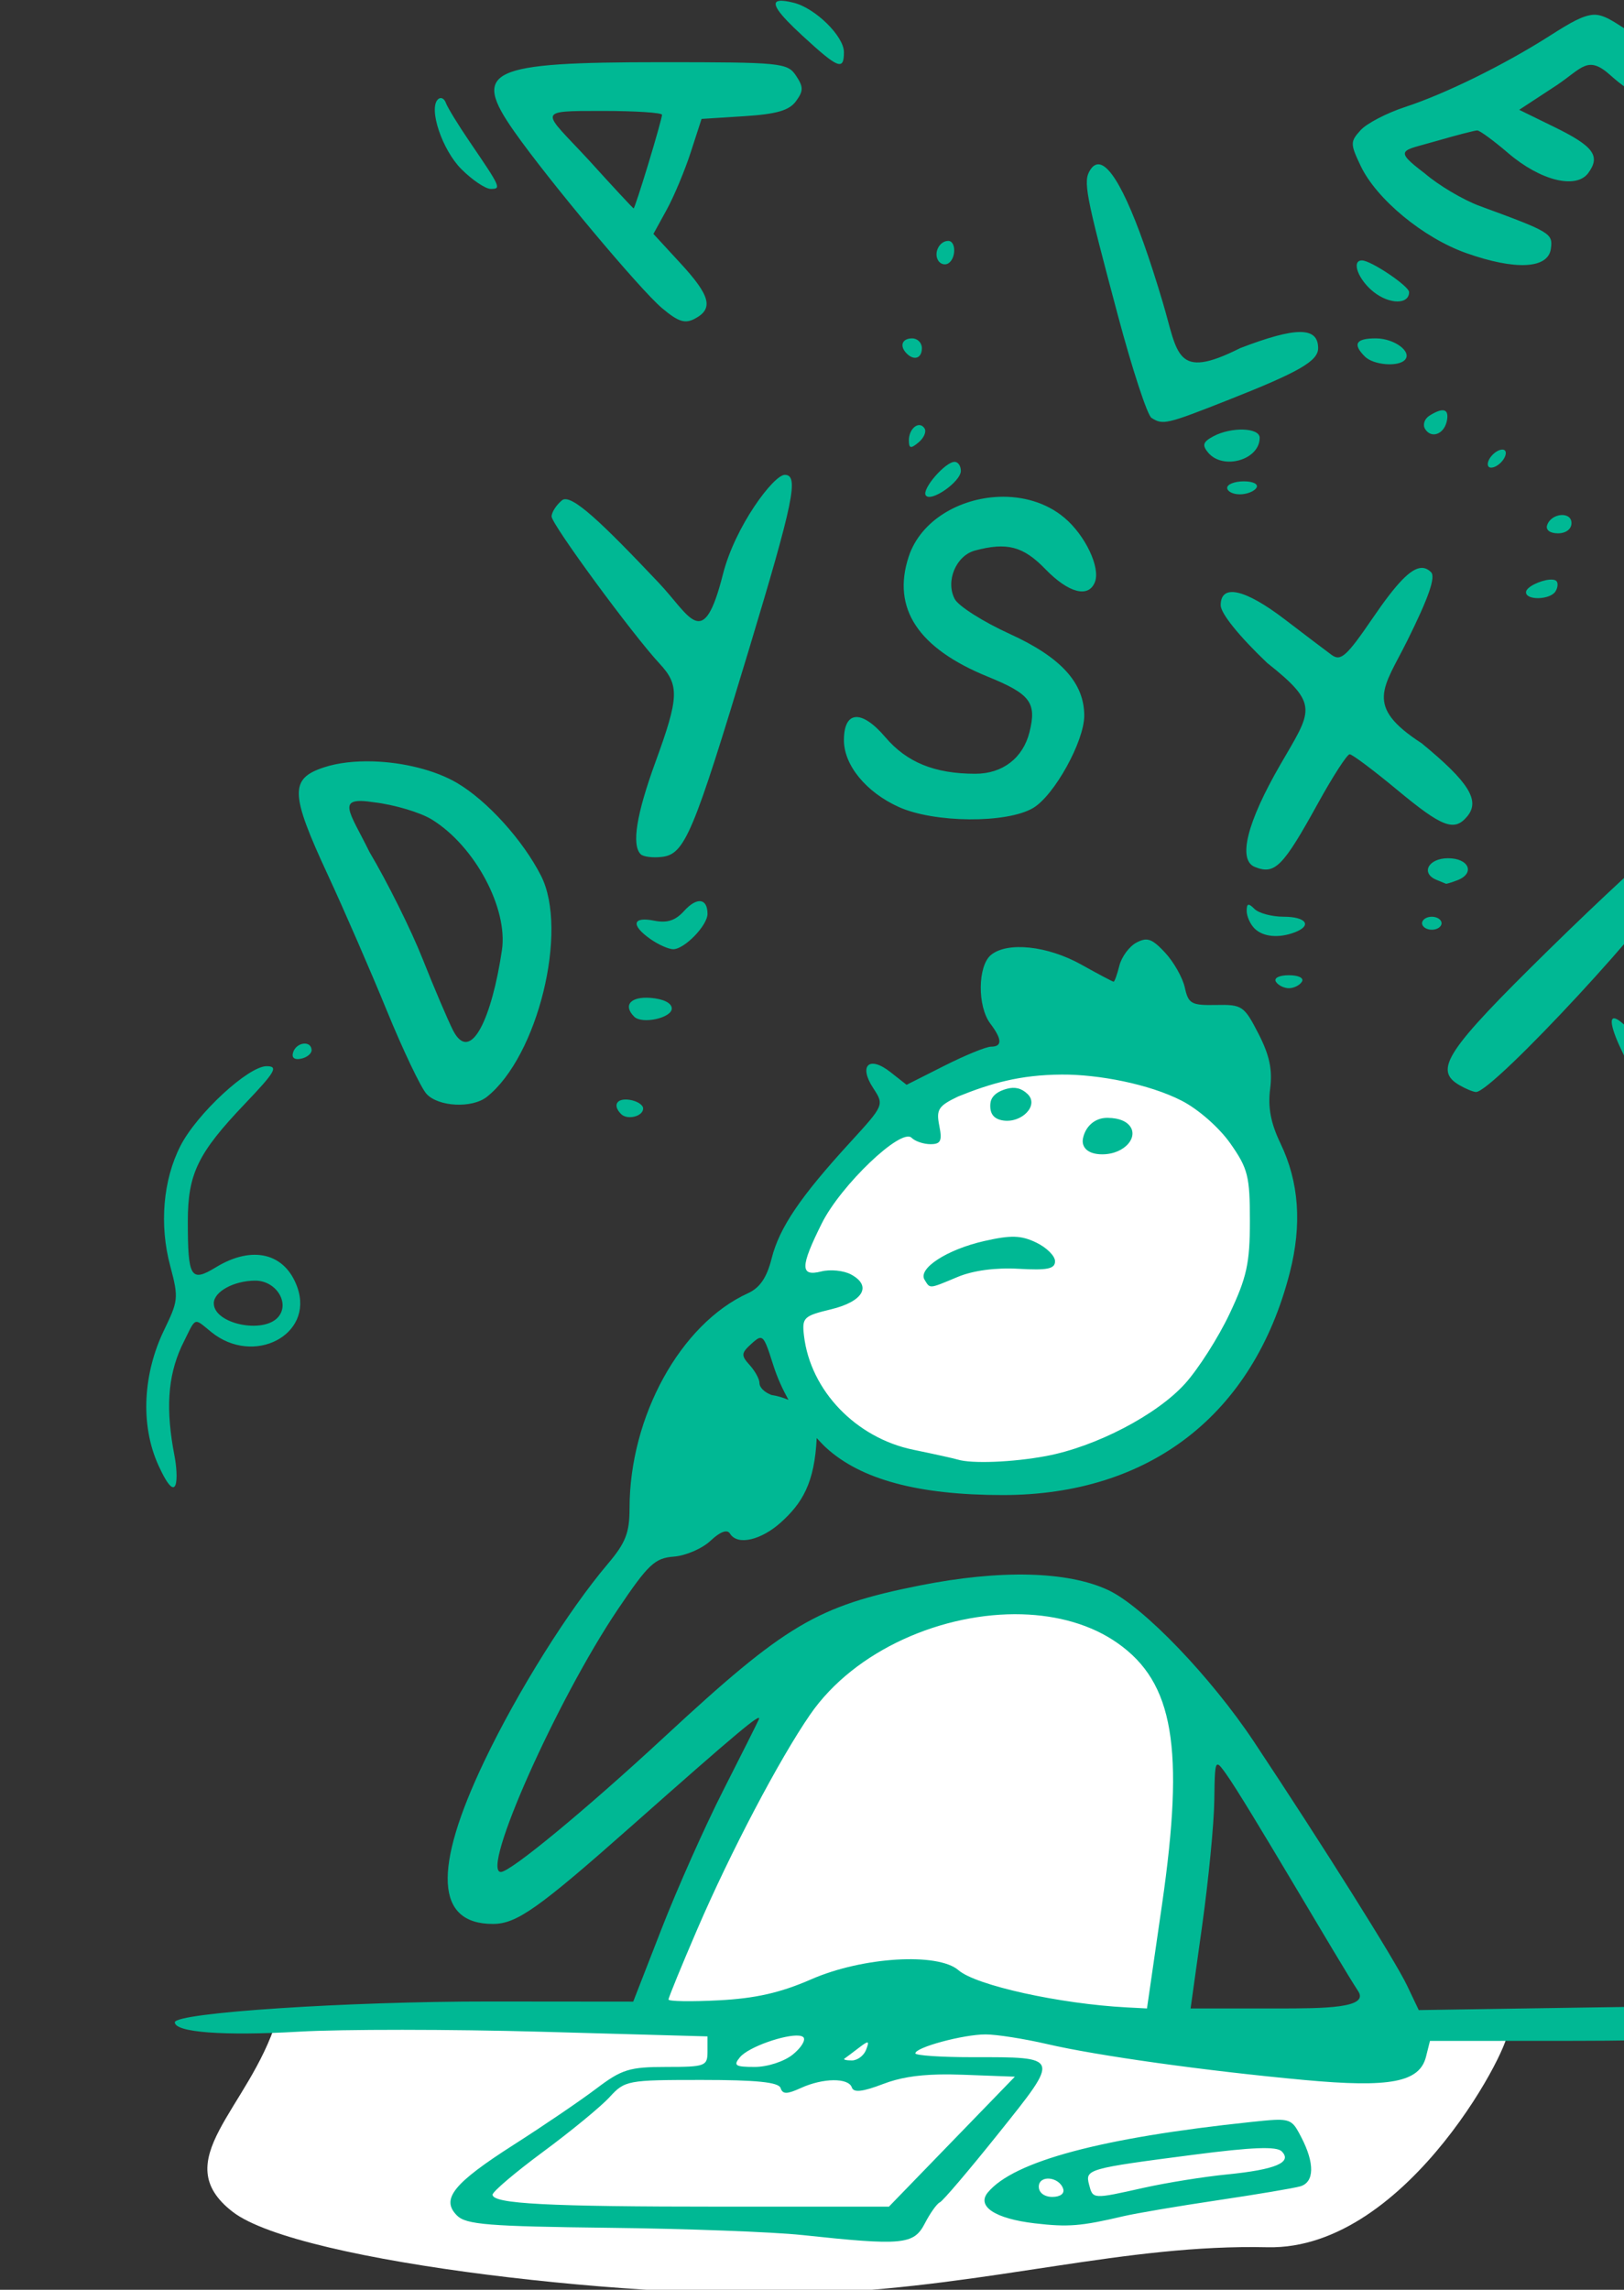 <?xml version="1.0" ?><svg height="290.714mm" viewBox="0 0 206.258 290.714" width="206.258mm" xmlns="http://www.w3.org/2000/svg">
    <rect x="0" y="0" width="206.258" height="290.714" fill="#333333" stroke="none"/>
    <path d="m 45039.899,727.016 c -8.351,-0.004 -16.977,0.997 -25.724,3.244 -55.983,14.379 -102.553,64.094 -113.7,98.982 -18.455,98.201 68.119,111.241 148.006,98.088 79.886,-13.153 84.098,-123.838 78.401,-149.363 -4.807,-21.537 -41.886,-50.929 -86.983,-50.951 z m -44.596,263.779 c -36.557,0.583 -72.797,14.757 -84.671,35.406 -12.222,21.253 -58.485,110.742 -83.114,168.984 -71.224,-0.454 -171.904,-1.119 -171.904,-1.119 -13.376,42.803 -53.012,67.214 -21.057,91.848 31.955,24.634 199.531,42.692 282.143,38.902 82.611,-3.79 145.529,-23.52 213.773,-21.959 68.244,1.56 119.274,-101.656 114.815,-103.551 -1.531,-0.651 -78.391,-1.459 -169.682,-2.258 5.058,-30.755 13.375,-83.811 16.102,-118.014 3.963,-49.714 -27.743,-78.917 -71.34,-86.385 -8.175,-1.4 -16.628,-1.99 -25.065,-1.855 z" fill="#FFFFFF" paint-order="markers stroke fill" transform="translate(-62.1,90.418) matrix(0.265,0,0,0.265,-11736.498,-150.362)"/>
    <path d="m 48210.033,2664.436 c -4.309,0.6 -0.691,5.856 11.098,16.705 17.198,15.824 19.875,16.885 19.875,7.863 0,-7.602 -13.661,-21.05 -24.031,-23.652 -3.189,-0.8 -5.506,-1.116 -6.942,-0.916 z m 390.072,6.672 c -4.93,0.35 -10.68,3.598 -20.455,9.84 -22.04,14.074 -50.295,27.995 -69.746,34.363 -8.789,2.878 -18.361,7.866 -21.275,11.086 -4.996,5.513 -4.999,6.509 0.02,17.076 7.589,15.993 30.099,34.57 50.696,41.84 23.506,8.297 39.11,7.507 40.467,-2.047 1.053,-7.42 0.02,-8.04 -34.081,-20.553 -7.916,-2.905 -19.784,-9.945 -26.38,-15.646 -15.496,-11.721 -10.913,-10.68 5.533,-15.461 9.637,-2.802 18.487,-5.094 19.662,-5.094 1.177,0 7.84,4.884 14.81,10.852 15.462,13.235 32.596,17.482 38.415,9.523 5.952,-8.139 2.51,-12.812 -16.168,-21.949 l -16.963,-8.301 17.976,-11.779 c 12.278,-8.239 14.883,-14.58 25.768,-4.758 20.128,18.158 45.142,22.469 45.142,7.779 0,-6.011 -3.124,-9.368 -14.007,-15.047 -7.706,-4.02 -18.469,-10.695 -23.922,-14.834 -5.171,-3.226 -10.437,-7.25 -15.492,-6.891 z m -446.679,22.715 c -82.965,2e-4 -91.061,3.817 -70.424,33.205 16.345,23.277 60.22,75.698 70.83,84.627 7.822,6.582 10.995,7.592 15.791,5.025 8.987,-4.811 7.367,-10.99 -6.961,-26.533 l -12.959,-14.059 6.35,-11.557 c 3.49,-6.356 8.681,-18.752 11.535,-27.547 l 5.187,-15.99 20.481,-1.305 c 15.446,-0.984 21.533,-2.743 24.765,-7.164 3.633,-4.974 3.633,-6.833 0,-12.283 -4.081,-6.117 -7.137,-6.42 -64.589,-6.42 z m -105.928,17.217 c -0.353,0.061 -0.701,0.238 -1.025,0.539 -4.694,4.362 1.956,24.248 11.201,33.492 5.205,5.204 11.538,9.463 14.076,9.463 5.128,0 4.829,-0.665 -10.062,-22.52 -5.526,-8.104 -10.679,-16.509 -11.452,-18.68 -0.582,-1.627 -1.679,-2.479 -2.738,-2.295 z m 78.113,6.133 c 15.521,0 28.219,0.833 28.219,1.851 0,1.018 -2.937,11.525 -6.529,23.35 -3.591,11.824 -6.774,21.5 -7.072,21.5 -0.299,0 -10.059,-10.509 -21.69,-23.352 -21.917,-23.663 -25.979,-23.35 7.072,-23.35 z m 237.94,25.635 v 0 c -1.671,-0.297 -3.166,0.553 -4.469,2.582 -3.517,5.474 -2.464,11.015 13.254,69.85 6.862,25.685 14.095,47.73 16.07,48.988 5.534,3.522 7.113,3.15 37.459,-8.84 33.351,-13.178 42.416,-18.422 42.416,-24.543 0,-10.33 -10.527,-10.34 -37.361,-0.035 -31.17,15.68 -29.708,2.867 -37.127,-22.01 -12.459,-41.87 -23,-64.707 -30.242,-65.994 z m -72.547,36.633 c -4.205,0 -7.119,5.675 -4.824,9.391 h -0.01 c 1.077,1.74 3.26,2.358 4.855,1.373 3.791,-2.337 3.771,-10.764 -0.02,-10.764 z m 198.293,9.351 c -5.273,-0.026 -1.801,9.297 5.644,15.154 7.626,6 16.928,6.01 16.928,0.022 0,-2.864 -18.28,-15.153 -22.572,-15.176 z m -215.602,37.35 c -4.864,0 -6.177,3.681 -2.595,7.264 3.584,3.582 7.265,2.268 7.265,-2.594 0,-2.568 -2.101,-4.67 -4.67,-4.67 z m 222.225,0 c -9.594,0 -11.222,2.718 -5.223,8.717 4.011,4.013 15.709,5.047 19.069,1.688 3.85,-3.85 -4.875,-10.404 -13.846,-10.404 z m 32.756,34.541 c -1.419,-0.401 -3.798,0.433 -7.088,2.518 -2.358,1.495 -3.284,4.35 -2.051,6.344 2.998,4.849 9.207,2.494 10.461,-3.967 0.555,-2.858 0.1,-4.494 -1.322,-4.895 z m -251.217,7.029 c -2.463,-0.335 -5.32,2.891 -5.32,7.25 0,3.958 0.865,4.15 4.634,1.022 2.55,-2.116 3.857,-5.114 2.899,-6.66 -0.614,-0.994 -1.392,-1.5 -2.213,-1.611 z m 154.943,2.129 c -4.469,-0.144 -10.019,0.903 -14.341,3.217 -4.969,2.66 -5.479,4.227 -2.53,7.783 7.12,8.578 24.729,3.546 24.729,-7.066 0,-2.453 -3.389,-3.789 -7.858,-3.934 z m 124.379,9.58 c -0.425,-0.036 -0.937,0.036 -1.521,0.231 -2.248,0.749 -4.699,3.202 -5.448,5.449 -0.779,2.335 0.388,3.501 2.723,2.723 2.249,-0.749 4.7,-3.2 5.449,-5.447 0.584,-1.751 0.07,-2.846 -1.203,-2.955 z m -262.728,5.873 c -4.465,0 -15.721,12.995 -13.862,16.004 2.265,3.664 16.856,-6.456 16.856,-11.691 0,-2.371 -1.348,-4.312 -2.994,-4.312 z m -81.383,6.226 c -5.3,0 -23.827,24.614 -29.662,47.67 -9.528,37.645 -15.593,20.009 -30.937,3.856 -26.766,-28.242 -41.873,-42.909 -46.202,-39.317 -2.73,2.267 -4.965,5.748 -4.965,7.738 0,3.74 38.693,56.447 51.762,70.512 9.566,10.293 9.323,16.15 -1.949,47.035 -9.16,25.1 -11.532,39.85 -7.121,44.262 1.221,1.218 5.774,1.803 10.117,1.297 11.047,-1.288 14.98,-10.636 41.705,-99.158 21.538,-71.347 24.117,-83.895 17.252,-83.895 z m 219.99,3.113 c -4.381,0 -7.967,1.401 -7.967,3.113 0,1.712 2.72,3.115 6.043,3.115 3.325,0 6.909,-1.403 7.967,-3.115 1.093,-1.766 -1.525,-3.113 -6.043,-3.113 z m -117.418,7.426 c -18.851,0.731 -37.477,11.33 -43.187,28.631 -8.171,24.759 4.471,43.933 37.941,57.547 20.39,8.293 23.492,12.429 19.938,26.588 -3.11,12.389 -12.899,19.91 -25.905,19.91 -19.506,0 -32.885,-5.433 -43.187,-17.535 -11.386,-13.371 -19.836,-12.752 -19.836,1.451 0,11.962 10.589,24.876 26.217,31.975 16.96,7.702 51.808,7.981 64.447,0.516 10.148,-5.994 24.517,-31.968 24.518,-44.26 -0.02,-15.729 -11.182,-27.966 -35.676,-39.129 -12.686,-5.781 -24.555,-13.299 -26.379,-16.705 -4.551,-8.504 0.574,-20.818 9.678,-23.256 15.329,-4.105 23.118,-2.054 33.709,8.873 11.171,11.525 20.789,14.018 23.802,6.17 2.666,-6.951 -4.671,-22.36 -14.644,-30.752 -8.733,-7.348 -20.125,-10.462 -31.436,-10.023 z m 269.358,8.732 c -2.675,0.231 -5.596,1.912 -6.577,4.857 -0.758,2.283 1.388,3.893 5.192,3.893 3.825,0 6.486,-2.01 6.486,-4.898 0,-2.861 -2.427,-4.082 -5.101,-3.852 z m -66.86,25.32 c -5.149,0.229 -12.045,7.556 -23.308,24.041 -12.565,18.391 -15.317,20.851 -19.709,17.623 -2.807,-2.063 -12.888,-9.705 -22.401,-16.982 -19.124,-14.629 -30.742,-17.205 -30.742,-6.814 0,3.904 8.711,14.726 22.238,27.625 25.515,20.208 21.395,22.676 6.229,48.951 -15.92,27.582 -20.366,45.492 -12.121,48.818 9.625,3.884 13.412,0.062 30.359,-30.639 7.087,-12.837 13.885,-23.34 15.104,-23.34 1.221,0 11.502,7.705 22.847,17.123 21.599,17.928 27.324,20.08 33.528,12.604 6.267,-7.55 0.734,-16.403 -21.873,-35.002 -27.796,-17.977 -18.173,-26.408 -6.905,-49.113 10.258,-20.647 13.702,-30.551 11.418,-32.834 -1.425,-1.425 -2.947,-2.137 -4.664,-2.061 z m 61.42,5.625 c -4.438,0.382 -11.252,3.523 -11.252,6.033 0,4.01 11.615,3.667 14.137,-0.416 1.13,-1.826 1.318,-4.057 0.422,-4.955 -0.611,-0.611 -1.828,-0.789 -3.307,-0.662 z m 91.215,85.893 c -1.01,0.126 -1.985,0.422 -2.895,0.908 -8.35,4.469 -14.046,20.696 -9.283,26.438 8.516,10.26 28.018,1.376 28.018,-12.762 0,-8.053 -8.773,-15.465 -15.84,-14.584 z m -655.049,1.184 c -8.596,-0.256 -16.849,0.651 -23.547,2.861 -16.45,5.429 -16.195,12.562 1.826,51.391 7.767,16.735 20.486,45.98 28.264,64.99 7.777,19.01 16.352,37.017 19.051,40.014 5.63,6.25 21.887,7.067 28.965,1.457 24.403,-19.345 39.218,-79.792 25.959,-105.91 -8.637,-17.018 -25.858,-36.037 -40.276,-44.488 -10.633,-6.231 -25.915,-9.887 -40.242,-10.315 z m 0.553,19.602 c 9.709,1.141 22.155,4.856 27.656,8.256 20.777,12.841 36.52,42.707 33.572,62.549 -4.758,32.025 -14.843,55.043 -23.423,38.494 -2.587,-5.137 -9.181,-20.621 -14.649,-34.408 -5.469,-13.787 -16.887,-36.746 -25.377,-51.018 -9.679,-19.68 -16.708,-26.845 2.221,-23.873 z m 613.32,23.729 c -1.336,0.39 -24.159,21.19 -50.592,47.147 -49.108,48.222 -55.124,57.35 -42.611,64.639 2.996,1.745 6.559,3.214 7.916,3.268 7.955,0.305 91.373,-89.861 94.555,-102.203 1.768,-6.859 0.549,-15.715 -9.268,-12.85 z m -98.65,3.066 c -9.497,0 -13.286,7.228 -5.449,10.391 2.141,0.864 4.127,1.681 4.414,1.816 0.29,0.135 2.743,-0.605 5.451,-1.645 8.675,-3.329 5.65,-10.562 -4.416,-10.562 z m -358.229,20.584 c -2.033,-0.258 -4.83,1.27 -7.884,4.644 -4.203,4.649 -8.159,5.927 -14.426,4.674 -10.393,-2.079 -11.219,2.18 -1.713,8.838 3.806,2.666 8.708,4.846 10.896,4.846 5.386,0 16.432,-11.385 16.432,-16.939 0,-3.762 -1.271,-5.805 -3.305,-6.062 z m 262.492,1.715 c -0.569,0.143 -0.779,1.104 -0.779,2.92 0,2.568 1.682,6.349 3.737,8.404 4.079,4.079 11.658,4.803 19.359,1.848 8.434,-3.236 5.407,-7.451 -5.35,-7.451 -5.651,0 -11.954,-1.681 -14.009,-3.736 -1.453,-1.453 -2.386,-2.127 -2.958,-1.984 z m 87.952,5.721 c -2.569,0 -4.67,1.401 -4.67,3.113 0,1.712 2.101,3.113 4.67,3.113 2.568,0 4.67,-1.401 4.67,-3.113 0,-1.712 -2.102,-3.113 -4.67,-3.113 z m -138.149,11.059 v 0 c -1.045,0.202 -2.157,0.663 -3.439,1.35 -3.421,1.831 -7.093,6.792 -8.153,11.023 -1.062,4.232 -2.303,7.693 -2.759,7.693 -0.453,0 -7.42,-3.685 -15.481,-8.19 -16.181,-9.045 -35.497,-11.094 -43.324,-4.598 -6.351,5.271 -6.531,24.61 -0.305,32.842 5.699,7.537 5.809,11.08 0.338,11.08 -2.326,0 -12.379,4.111 -22.34,9.135 l -18.107,9.135 -7.772,-6.111 c -10.193,-8.019 -15.347,-3.175 -8.209,7.717 5.27,8.046 5.215,8.177 -11.123,26.018 -23.885,26.079 -33.871,40.837 -37.572,55.537 -2.321,9.217 -5.635,14.092 -11.363,16.701 -32.312,14.723 -56.74,59.072 -56.74,103.012 0,11.737 -1.891,16.582 -10.37,26.588 -19,22.427 -43.236,61.111 -59.175,94.449 -24.787,51.845 -23.413,78.155 4.078,78.111 11.36,-0.017 21.731,-7.346 66.584,-47.051 50.577,-44.77 62.457,-54.717 60.83,-50.926 -0.717,1.667 -8.428,17.042 -17.135,34.166 -8.708,17.123 -21.955,46.861 -29.441,66.084 l -13.612,34.951 -68.595,-0.061 c -68.439,-0.062 -151.102,5.391 -151.102,9.967 0,4.84 23.404,6.598 59.639,4.479 20.394,-1.188 72.76,-1.168 116.369,0.053 l 79.289,2.219 v 7.314 c 0,6.911 -1.095,7.316 -19.789,7.316 -17.606,0 -21.301,1.143 -33.471,10.361 -7.524,5.699 -25.27,17.764 -39.439,26.812 -29.134,18.604 -35.214,26.163 -27.362,34.018 4.341,4.34 14.995,5.201 72.694,5.871 37.183,0.431 78.811,1.986 92.51,3.455 v -0.01 c 48.41,5.193 53.729,4.694 59.009,-5.518 2.575,-4.982 5.822,-9.535 7.211,-10.117 1.392,-0.583 14.051,-15.457 28.131,-33.053 29.679,-37.086 29.879,-36.513 -12.625,-36.49 -14.984,0.01 -27.242,-0.823 -27.242,-1.842 0,-2.875 22.97,-9.066 33.639,-9.066 5.258,0 18.497,2.073 29.418,4.606 24.309,5.638 75.996,12.854 123.4,17.229 41.129,3.795 55.201,1.094 58.281,-11.18 l 1.893,-7.541 70.492,-0.043 c 38.769,-0.026 72.379,-1.246 74.689,-2.709 2.309,-1.463 3.689,-5.294 3.065,-8.514 -1.081,-5.578 -4.728,-5.798 -77.375,-4.678 l -76.24,1.176 -5.664,-11.879 c -5.66,-11.868 -40.063,-66.62 -73.239,-116.564 -20.718,-31.187 -53.202,-64.984 -69.972,-72.799 -19.523,-9.097 -51.755,-9.865 -90.463,-2.152 -49.082,9.779 -64.071,18.669 -122.024,72.356 -37.853,35.065 -73.94,64.863 -78.554,64.863 -9.891,0 26.831,-82.439 56.011,-125.744 14.618,-21.691 17.758,-24.651 26.881,-25.34 5.679,-0.429 13.588,-3.843 17.574,-7.586 4.649,-4.368 7.986,-5.607 9.313,-3.459 3.768,6.098 15.33,2.8 24.271,-5.215 10.39,-9.313 16.286,-18.971 17.315,-40.539 1.482,1.541 2.873,3.138 4.48,4.607 16.742,15.308 44.328,22.701 84.715,22.701 70.361,0 120.109,-38.531 137.526,-106.516 5.917,-23.094 4.462,-43.407 -4.432,-61.924 -4.679,-9.74 -6.117,-17.289 -4.979,-26.146 1.186,-9.211 -0.272,-16.102 -5.595,-26.465 -6.856,-13.339 -7.827,-13.996 -20.299,-13.75 -11.85,0.234 -13.279,-0.559 -14.983,-8.316 -1.037,-4.716 -5.284,-12.245 -9.443,-16.73 -4.674,-5.044 -7.202,-6.781 -10.338,-6.176 z m 69.655,16.963 c -4.642,0 -7.322,1.341 -6.227,3.113 1.058,1.712 3.86,3.113 6.227,3.113 2.366,0 5.168,-1.401 6.228,-3.113 1.095,-1.773 -1.588,-3.113 -6.228,-3.113 z m 175.156,3.519 c -0.481,0.028 -0.913,0.218 -1.283,0.588 -0.929,0.929 1.3,9.84 4.949,19.805 3.652,9.964 7.247,19.869 7.99,22.01 1.674,4.817 6.689,5.051 9.535,0.445 4.571,-7.398 -13.975,-43.273 -21.191,-42.848 z m -481.043,7.34 c -9.611,-0.756 -13.372,3.529 -7.901,9 3.743,3.744 18.018,0.643 18.018,-3.914 0,-2.601 -3.98,-4.603 -10.117,-5.086 z m 464.102,22.49 c 4.534,9.996 11.346,21.562 11.396,38.515 0.04,12.985 1.025,24.568 2.195,25.738 4.81,4.811 8.75,-5.64 8.444,-22.408 -0.408,-22.539 -5.453,-37.98 -15.489,-47.408 -13.656,-14.654 -10.735,-3.675 -6.546,5.563 z m 58.165,-2.217 c -1.714,0 -3.115,1.401 -3.115,3.113 0,1.712 1.401,3.113 3.115,3.113 1.712,0 3.114,-1.401 3.114,-3.113 0,-1.712 -1.402,-3.113 -3.114,-3.113 z m -688.675,1.656 c -1.974,0.24 -4.118,1.666 -4.926,4.09 -0.874,2.619 0.55,3.786 3.795,3.113 2.856,-0.591 5.121,-2.477 5.031,-4.189 -0.122,-2.311 -1.927,-3.254 -3.9,-3.014 z m -17.655,10.797 c -8.792,0 -33.457,22.813 -41.312,38.211 -8.354,16.376 -10.172,37.872 -4.867,57.568 4.224,15.693 3.669,16.805 -3.186,31.133 -9.376,19.598 -11.69,44.345 -2.335,64.656 9.55,20.737 9.398,4.776 7.575,-4.765 -4.295,-22.215 -3.314,-37.878 3.278,-52.404 7.325,-14.682 5.44,-14.213 14.361,-7.006 20.299,16.4 49.159,1.348 41.266,-21.297 -5.767,-16.542 -21.497,-20.478 -39.057,-9.771 -12.088,7.371 -13.488,5.09 -13.488,-22.012 0,-22.753 4.825,-32.681 27.375,-56.32 14.582,-15.288 16.143,-17.992 10.39,-17.992 z m 381.039,4.008 c 17.576,-0.108 41.908,4.525 57.514,12.52 7.986,4.091 17.998,12.885 23.35,20.506 8.444,12.026 9.351,15.693 9.351,37.19 -0.01,20.239 -1.491,26.971 -9.769,44.471 -5.366,11.341 -14.966,26.388 -21.336,33.438 -13.538,14.985 -42.805,30.214 -66.596,34.654 -15.966,2.979 -35.663,3.757 -42.377,1.672 -1.712,-0.532 -11.257,-2.643 -21.211,-4.691 -27.53,-5.666 -49.311,-28.351 -52.41,-54.584 -1.032,-8.734 -0.224,-9.527 12.91,-12.691 15.496,-3.733 19.812,-11.258 9.594,-16.727 -3.494,-1.87 -9.883,-2.513 -14.201,-1.43 -10.227,2.565 -10.182,-2.148 0.211,-23.006 9.135,-18.331 38.116,-45.96 43.043,-41.033 1.686,1.686 5.761,3.066 9.058,3.066 4.924,0 5.68,-1.578 4.225,-8.848 -1.553,-7.759 -0.44,-9.482 9.056,-14.01 15.566,-6.271 29.514,-10.373 49.588,-10.496 z m -26.228,6.812 c -5.817,1.584 -7.76,4.419 -7.955,7.275 -0.329,4.824 1.766,7.293 6.25,7.934 8.819,1.26 17.178,-7.236 11.658,-12.633 -3.005,-2.937 -6.243,-3.586 -9.953,-2.576 z m -180.744,5.309 c -6.26,-0.981 -8.422,2.554 -4.166,6.811 3.027,3.027 10.606,1.086 10.556,-2.703 -0.02,-1.712 -2.897,-3.56 -6.39,-4.107 z m 228.976,8.617 c -6.476,-0.076 -10.761,4.558 -11.791,9.902 -0.794,4.121 2.204,7.576 9.235,7.576 11.052,0 18.055,-8.829 12.607,-14.277 -1.22,-1.22 -3.929,-3.13 -10.051,-3.201 z m -44.574,56.98 c -3.711,-0.107 -8.115,0.586 -14.531,2.043 -17.842,4.051 -31.917,13.178 -28.602,18.545 2.73,4.416 1.915,4.486 15.899,-1.357 7.363,-3.075 18.216,-4.524 29.177,-3.893 13.823,0.797 17.457,0.044 17.457,-3.621 0,-2.545 -4.06,-6.574 -9.025,-8.953 -3.646,-1.747 -6.664,-2.656 -10.375,-2.764 z m -363.859,21.014 c 9.84,0 16.612,10.619 11.047,17.324 -7.002,8.438 -30.969,3.43 -30.969,-6.471 0,-5.577 9.686,-10.854 19.922,-10.854 z m 242.263,27.459 c 1.835,0.279 3.086,3.941 5.981,13.086 1.924,6.08 4.447,11.476 7.267,16.588 -2.641,-1.111 -5.435,-1.949 -8.183,-2.356 -3.348,-1.313 -5.729,-3.545 -5.729,-5.756 0,-1.863 -2.111,-5.723 -4.693,-8.576 -4.201,-4.644 -4.105,-5.723 0.943,-10.291 2.003,-1.812 3.313,-2.863 4.414,-2.695 z m 125.125,132.404 c 17.097,0.479 33.195,4.897 45.873,13.818 26.846,18.889 32.145,50.066 21.278,125.172 l -7.215,49.844 -9.578,-0.498 c -32.174,-1.674 -72.385,-10.545 -80.754,-17.816 -9.884,-8.59 -46.026,-6.379 -70.484,4.312 -14.812,6.474 -26.709,9.184 -44.366,10.105 -13.27,0.693 -24.127,0.514 -24.127,-0.397 0,-0.91 6.211,-16.077 13.805,-33.705 15.871,-36.849 39.339,-81.469 54.059,-102.791 21.459,-31.086 63.897,-49.099 101.509,-48.045 z m 93.789,71.988 c 0.793,-0.027 2.024,1.638 3.971,4.354 10.036,13.998 54.365,90.522 63.397,104.21 5.375,8.147 -16.058,8.284 -38.862,8.284 h -41.459 l 5.543,-39.697 c 3.049,-21.832 5.681,-48.801 5.821,-59.932 0.168,-12.426 0.269,-17.173 1.589,-17.219 z m -200.568,129.885 c 0.929,0.102 1.628,0.34 2.027,0.74 1.272,1.278 -0.993,5.006 -5.037,8.283 -4.121,3.343 -12.147,5.959 -18.279,5.959 -9.352,0 -10.374,-0.674 -7.07,-4.656 4.141,-4.99 21.856,-11.038 28.359,-10.326 z m 32.764,3.269 c 0.502,0.124 0.189,1.264 -0.664,3.488 -1.078,2.811 -4.147,5.111 -6.815,5.111 -2.672,0 -4.273,-0.396 -3.558,-0.881 0.712,-0.484 3.78,-2.785 6.816,-5.111 2.403,-1.841 3.718,-2.732 4.221,-2.607 z m 34.06,15.336 c 3.654,-0.085 7.626,-0.039 12.002,0.125 l 24.574,0.922 -30.181,31.133 -30.184,31.135 h -80.056 c -83.629,0 -109.718,-1.355 -109.905,-5.711 -0.06,-1.429 10.83,-10.681 24.205,-20.561 13.377,-9.879 27.719,-21.67 31.871,-26.201 7.341,-8.012 8.548,-8.238 44.106,-8.238 26.292,0 36.92,1.083 37.842,3.856 1.023,3.064 3.021,3.064 9.746,0 10.641,-4.849 22.844,-4.973 24.418,-0.25 0.862,2.582 5.148,2.098 15.095,-1.701 7.424,-2.834 15.506,-4.253 26.467,-4.508 z m 160.916,21.744 c -2.777,0.13 -6.366,0.504 -11.134,1.006 -71.702,7.551 -113.75,18.797 -126.153,33.744 -5.53,6.662 3.472,12.589 22.5,14.816 15.949,1.867 22.063,1.378 42.387,-3.397 5.994,-1.408 26.307,-4.852 45.142,-7.652 18.836,-2.801 36.7,-5.806 39.696,-6.678 6.76,-1.968 6.974,-10.98 0.553,-23.395 -3.641,-7.042 -4.66,-8.835 -12.989,-8.445 z m -7.914,13.59 c 6.7,-0.255 10.215,0.25 11.447,1.482 5.27,5.27 -2.935,8.752 -26.019,11.039 -11.185,1.108 -29.18,3.987 -39.986,6.4 -24.789,5.534 -24.462,5.555 -26.33,-1.59 -1.905,-7.282 -0.63,-7.646 50.332,-14.252 13.971,-1.811 23.856,-2.825 30.556,-3.08 z m -99.855,14.56 c 2.673,0.231 5.591,1.912 6.572,4.857 0.761,2.283 -1.385,3.893 -5.191,3.893 -3.822,0 -6.485,-2.01 -6.485,-4.898 0,-2.861 2.43,-4.082 5.104,-3.852 z" fill="#00B894" transform="translate(-62.1,90.418) matrix(0.265,0,0,0.265,-11736.498,-150.362) translate(-3313.529,-2437.82)"/>
</svg>